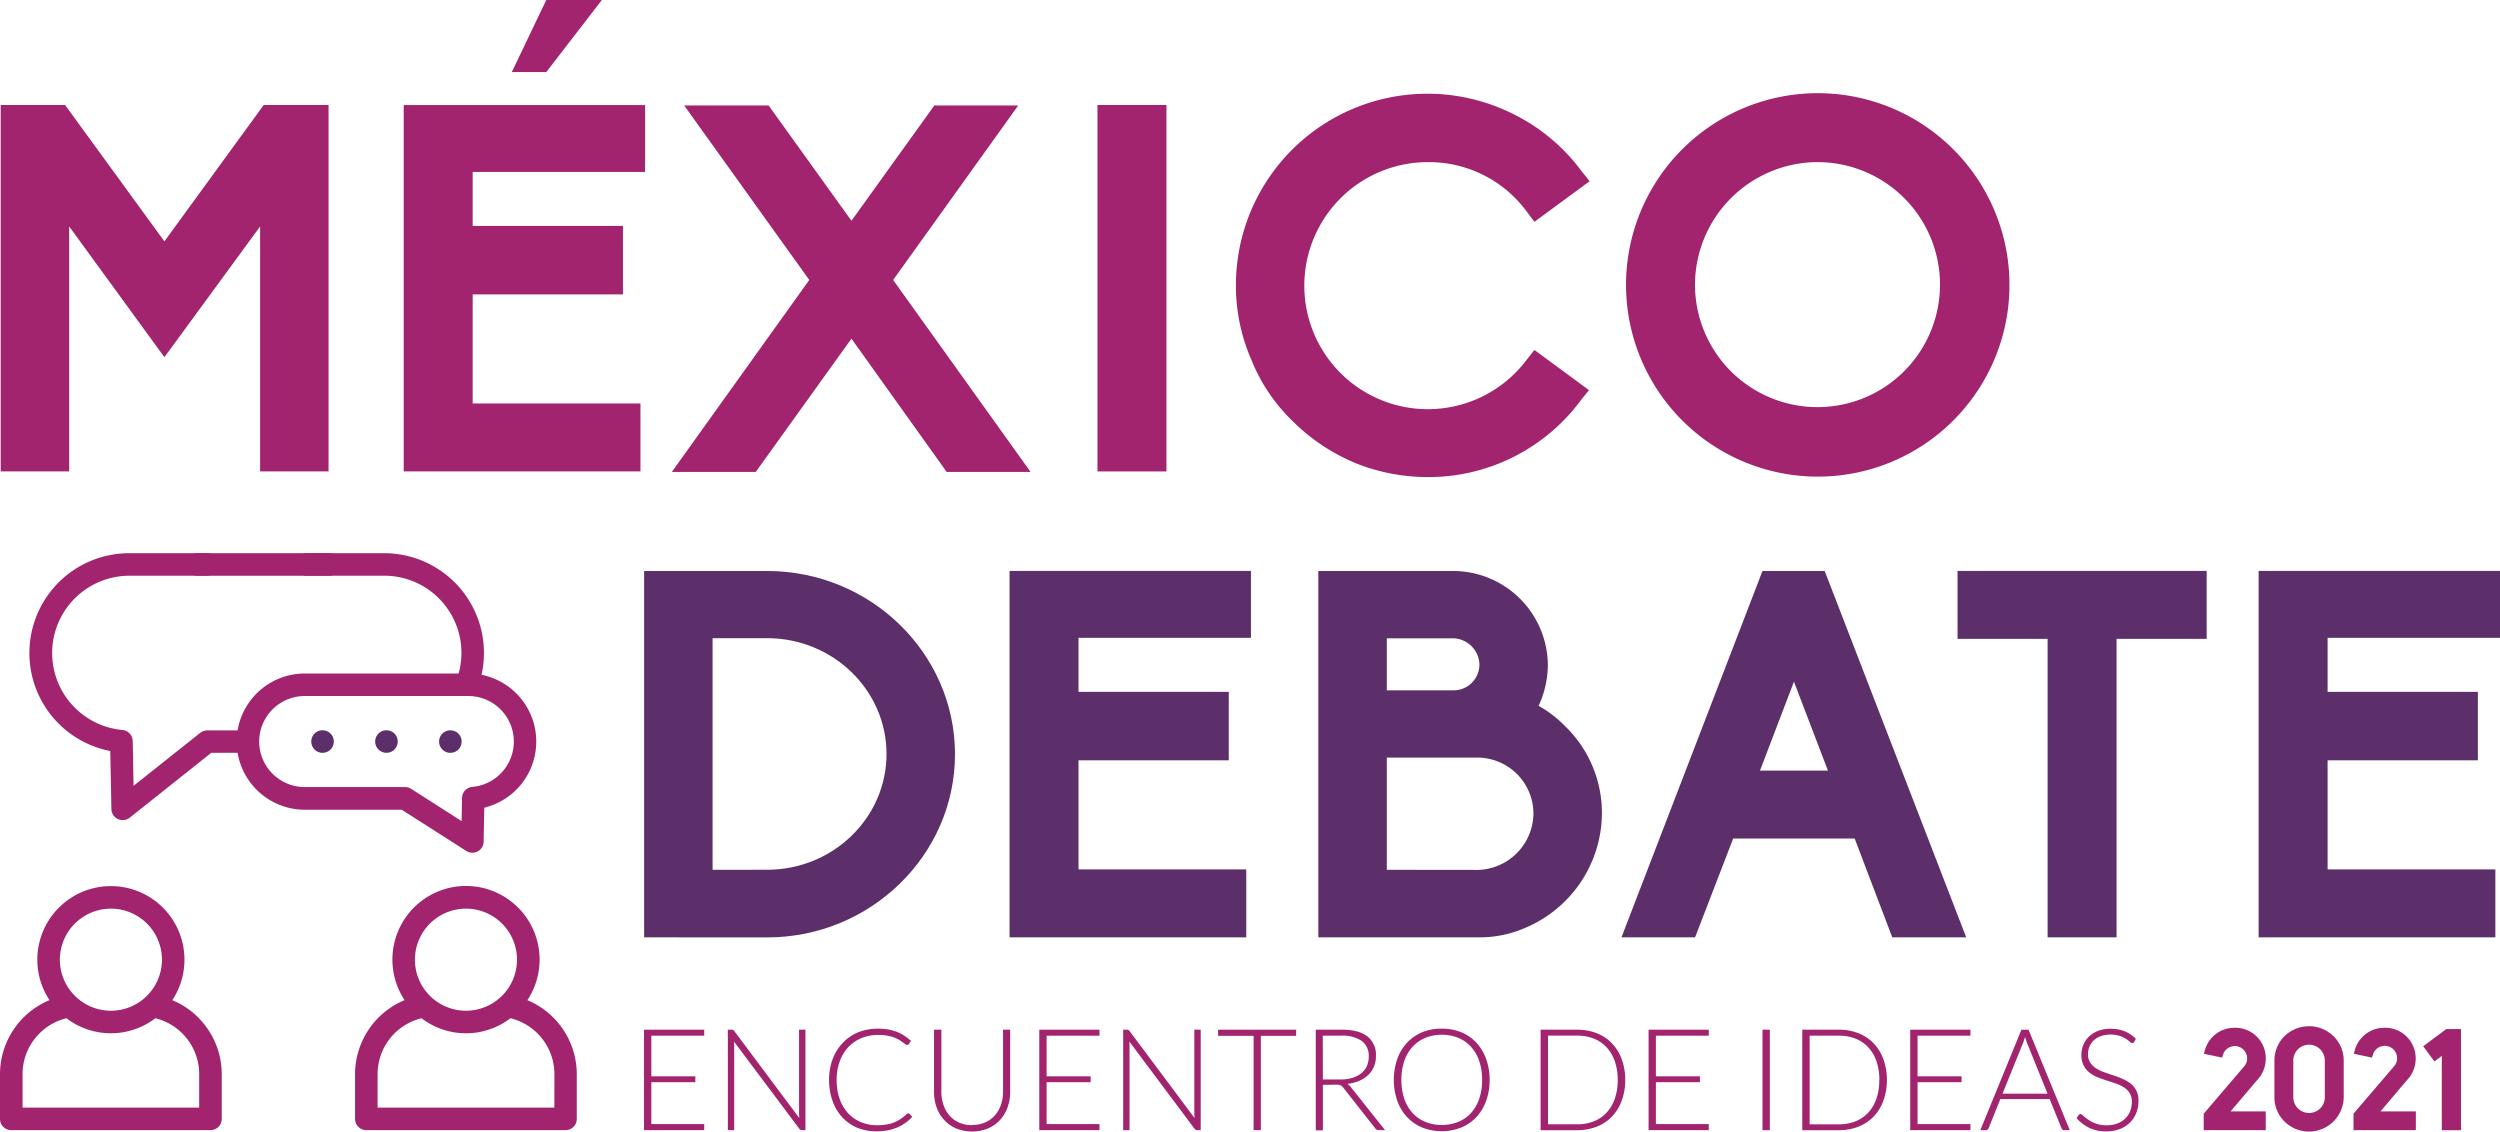 <svg xmlns="http://www.w3.org/2000/svg" viewBox="0 0 702.86 318.14"><defs><style>.cls-1{fill:#a2236e;}.cls-2{fill:#5d2f6a;}</style></defs><title>MXD</title><g id="Layer_2" data-name="Layer 2"><g id="Layer_2-2" data-name="Layer 2"><path class="cls-1" d="M48.45,281.18A20.68,20.68,0,1,0,10.5,269.81a20.52,20.52,0,0,0,3.42,11.37A22.58,22.58,0,0,0,0,301.89v12.68a3.16,3.16,0,0,0,3.17,3.16h56a3.16,3.16,0,0,0,3.17-3.16V301.89a22.58,22.58,0,0,0-13.92-20.71M31.19,255.46a14.35,14.35,0,1,1-14.36,14.35,14.37,14.37,0,0,1,14.36-14.35M56,311.4H6.34v-9.51a16.19,16.19,0,0,1,12.34-15.62,20.6,20.6,0,0,0,25,0A16.19,16.19,0,0,1,56,301.89Z"/><path class="cls-1" d="M148.28,281.18a20.69,20.69,0,1,0-34.53,0,22.59,22.59,0,0,0-13.93,20.71v12.68a3.16,3.16,0,0,0,3.17,3.16H159a3.16,3.16,0,0,0,3.16-3.16V301.89a22.58,22.58,0,0,0-13.92-20.71M131,255.46a14.35,14.35,0,1,1-14.35,14.35A14.37,14.37,0,0,1,131,255.46m24.86,55.94H106.16v-9.51a16.18,16.18,0,0,1,12.35-15.62,20.58,20.58,0,0,0,25,0,16.19,16.19,0,0,1,12.36,15.62Z"/><path class="cls-1" d="M131.1,239.24a3.16,3.16,0,0,0,4.87-2.61l.18-9.56a19.13,19.13,0,0,0-.77-37.35A28.05,28.05,0,0,0,108,155.53H86.39a3.17,3.17,0,1,0,0,6.33H108a21.69,21.69,0,0,1,20.94,27.49H85.67a19.16,19.16,0,0,0-18.87,16H58.29a3.19,3.19,0,0,0-2,.69L37.55,220.93l-.24-12.61a3.16,3.16,0,0,0-2.89-3.09,21.73,21.73,0,0,1,1.9-43.37H57.94a3.17,3.17,0,1,0,0-6.33H36.32A28.06,28.06,0,0,0,31,211.14l.32,16.31a3.16,3.16,0,0,0,1.82,2.81,3.2,3.2,0,0,0,1.35.3,3.13,3.13,0,0,0,2-.69l22.91-18.22H66.8a19.16,19.16,0,0,0,18.87,16h27.27ZM72.87,208.48a12.81,12.81,0,0,1,12.8-12.8h46a12.8,12.8,0,0,1,1.12,25.55,3.17,3.17,0,0,0-2.89,3.1l-.12,6.52-14.18-9.07a3.12,3.12,0,0,0-1.7-.5H85.67a12.81,12.81,0,0,1-12.8-12.8"/><path class="cls-2" d="M90.68,205.31a3.17,3.17,0,1,0,3.17,3.17h0a3.16,3.16,0,0,0-3.17-3.16"/><path class="cls-2" d="M108.66,205.31a3.17,3.17,0,1,0,3.16,3.17h0a3.15,3.15,0,0,0-3.16-3.16"/><path class="cls-2" d="M126.63,211.65a3.16,3.16,0,0,0,3.16-3.17h0a3.17,3.17,0,1,0-3.16,3.18"/><rect class="cls-1" x="54.86" y="155.53" width="38.39" height="6.34"/><polygon class="cls-1" points="73.13 132.54 73.13 63.66 46.22 100.42 19.45 63.66 19.45 132.54 0.2 132.54 0.2 29.52 18.29 29.52 46.22 67.86 74.14 29.52 92.37 29.52 92.37 132.54 73.13 132.54"/><path class="cls-1" d="M113.5,132.54v-103h67.86V48.33H132.89V63.52h42.25V82.76H132.89v30.68h47.17v19.1ZM169.21,0,153.58,20.26h-9.69L153.58,0Z"/><polygon class="cls-1" points="266.15 132.68 239.38 95.21 212.47 132.68 188.88 132.68 227.52 78.71 192.36 29.66 216.09 29.66 239.38 62.07 262.68 29.66 286.26 29.66 251.1 78.71 289.74 132.68 266.15 132.68"/><rect class="cls-1" x="308.55" y="29.52" width="19.39" height="103.02"/><path class="cls-1" d="M380.46,129.93a54.85,54.85,0,0,1-17.08-11.57,49.54,49.54,0,0,1-11.57-17.22,52,52,0,0,1-4.34-21,53.84,53.84,0,0,1,78.13-48,53,53,0,0,1,19,15.92l2.31,2.89L431.39,62.36l-2.17-2.89a34.13,34.13,0,0,0-27.78-13.89,34.73,34.73,0,1,0,27.78,55.56l2.17-2.75,15.34,11.29-2.32,2.89a53.28,53.28,0,0,1-43,21.56,54.79,54.79,0,0,1-21-4.2"/><path class="cls-1" d="M457.15,80.3A53.9,53.9,0,1,1,511,134,53.94,53.94,0,0,1,457.15,80.3m19.39,0A34.44,34.44,0,1,0,511,45.58,34.55,34.55,0,0,0,476.54,80.3"/><path class="cls-2" d="M181.09,263.53v-103h34.58c29.09,0,52.82,23.15,52.82,51.51s-23.73,51.51-52.82,51.51Zm34.58-19c18.52,0,33.57-14.61,33.57-32.55s-15.05-32.56-33.57-32.56H200.34v65.11Z"/><polygon class="cls-2" points="283.83 263.53 283.83 160.51 351.69 160.51 351.69 179.32 303.22 179.32 303.22 194.51 345.46 194.51 345.46 213.76 303.22 213.76 303.22 244.43 350.38 244.43 350.38 263.53 283.83 263.53"/><path class="cls-2" d="M370.64,263.53v-103h38.2a26.67,26.67,0,0,1,26.33,26.33,27.74,27.74,0,0,1-2.6,11.58,32.38,32.38,0,0,1,7.52,5.79,33.9,33.9,0,0,1,10.28,24.45A35.16,35.16,0,0,1,429,260.78a32.07,32.07,0,0,1-13.16,2.75Zm38.06-69.45a7.26,7.26,0,0,0,7.23-7.24,7.58,7.58,0,0,0-7.23-7.38H389.89v14.62Zm6.94,50.49a16.05,16.05,0,0,0,15.48-15.91A15.79,15.79,0,0,0,415.79,213h-25.9v31.54Z"/><path class="cls-2" d="M532,263.53l-10.57-27.78H487.27l-10.71,27.78H455.87l39.64-103H513l39.79,103Zm-18.09-46.88-9.55-25-9.55,25Z"/><polygon class="cls-2" points="575.67 263.53 575.67 179.61 550.35 179.61 550.35 160.51 620.39 160.51 620.39 179.61 595.06 179.61 595.06 263.53 575.67 263.53"/><polygon class="cls-2" points="635 263.53 635 160.51 702.86 160.51 702.86 179.32 654.39 179.32 654.39 194.51 696.64 194.51 696.64 213.76 654.39 213.76 654.39 244.43 701.56 244.43 701.56 263.53 635 263.53"/><path class="cls-1" d="M619.56,317.74v-4.63l11.54-13.49A3.47,3.47,0,1,0,625,296.5l-.28.84-5.11-1.08.28-1a8.61,8.61,0,0,1,8.38-6.31,8.57,8.57,0,0,1,8.74,8.66,8.89,8.89,0,0,1-1.67,5.15l0,0-8.23,9.7H637v5.27Z"/><path class="cls-1" d="M642.27,315.3a9.54,9.54,0,0,1-2.83-6.82V298.14a9.63,9.63,0,0,1,2.83-6.83,9.88,9.88,0,0,1,6.91-2.79,9.77,9.77,0,0,1,6.86,2.79,9.48,9.48,0,0,1,2.88,6.83v10.34a9.77,9.77,0,0,1-16.65,6.82m2.48-17.16v10.34a4.43,4.43,0,0,0,8.86,0V298.14a4.43,4.43,0,0,0-8.86,0"/><path class="cls-1" d="M661.67,317.74v-4.63l11.54-13.49a3.47,3.47,0,1,0-6.07-3.12l-.28.84-5.11-1.08.28-1a8.61,8.61,0,0,1,8.38-6.31,8.59,8.59,0,0,1,8.75,8.66,8.9,8.9,0,0,1-1.68,5.15l0,0-8.22,9.7h9.94v5.27Z"/><polygon class="cls-1" points="686.5 317.74 686.5 296.86 684.42 298.42 681.27 294.15 687.74 289.32 691.89 289.32 691.89 317.74 686.5 317.74"/><polygon class="cls-1" points="197.99 289.49 197.99 291.18 183.12 291.18 183.12 302.6 195.49 302.6 195.49 304.25 183.12 304.25 183.12 316.03 197.99 316.03 197.99 317.73 181.06 317.73 181.06 289.49 197.99 289.49"/><path class="cls-1" d="M206.09,289.55a.94.94,0,0,1,.34.31l18.28,24.47c0-.4-.06-.78-.06-1.15V289.49h1.8v28.24h-1a.88.88,0,0,1-.74-.4l-18.36-24.51q.06.6.06,1.14v23.77h-1.78V289.49h1a1.29,1.29,0,0,1,.44.06"/><path class="cls-1" d="M255.35,313a.45.45,0,0,1,.34.14l.79.85a12.77,12.77,0,0,1-1.91,1.69,12.22,12.22,0,0,1-2.27,1.28,13.89,13.89,0,0,1-2.69.82,16.94,16.94,0,0,1-3.22.28,13.83,13.83,0,0,1-5.38-1,11.94,11.94,0,0,1-4.19-2.92,13.14,13.14,0,0,1-2.73-4.56,17.21,17.21,0,0,1-1-5.94,16.44,16.44,0,0,1,1-5.87,13.29,13.29,0,0,1,2.84-4.56,12.57,12.57,0,0,1,4.37-3,14.75,14.75,0,0,1,5.61-1,15.33,15.33,0,0,1,2.82.23,13.16,13.16,0,0,1,2.38.65,11.75,11.75,0,0,1,2.09,1.07,17,17,0,0,1,1.92,1.48l-.62.9a.57.57,0,0,1-.5.24.86.86,0,0,1-.46-.21c-.19-.14-.42-.32-.71-.52s-.63-.43-1-.68a8.43,8.43,0,0,0-1.44-.68,12,12,0,0,0-1.94-.52,13.34,13.34,0,0,0-2.5-.21,12.37,12.37,0,0,0-4.73.89,10.63,10.63,0,0,0-3.71,2.54,11.41,11.41,0,0,0-2.42,4,15,15,0,0,0-.87,5.26,15.58,15.58,0,0,0,.86,5.34,11.62,11.62,0,0,0,2.37,4,10.41,10.41,0,0,0,3.58,2.49,11.48,11.48,0,0,0,4.49.87,16.72,16.72,0,0,0,2.7-.2,10.08,10.08,0,0,0,2.18-.6,9.67,9.67,0,0,0,1.86-1,14.55,14.55,0,0,0,1.7-1.35.72.72,0,0,1,.19-.13.36.36,0,0,1,.21,0"/><path class="cls-1" d="M273.35,316.27a9,9,0,0,0,3.64-.71,7.84,7.84,0,0,0,2.73-2,8.56,8.56,0,0,0,1.7-3A11,11,0,0,0,282,307V289.49h2V307a12.67,12.67,0,0,1-.74,4.36,10.26,10.26,0,0,1-2.13,3.53,9.7,9.7,0,0,1-3.37,2.37,12,12,0,0,1-8.92,0,9.61,9.61,0,0,1-3.37-2.37,10.26,10.26,0,0,1-2.13-3.53,12.67,12.67,0,0,1-.74-4.36V289.49h2.06v17.44a11,11,0,0,0,.59,3.68,8.54,8.54,0,0,0,1.69,3,7.86,7.86,0,0,0,2.72,2,8.79,8.79,0,0,0,3.64.72"/><polygon class="cls-1" points="309.11 289.49 309.11 291.18 294.25 291.18 294.25 302.6 306.62 302.6 306.62 304.25 294.25 304.25 294.25 316.03 309.11 316.03 309.11 317.73 292.19 317.73 292.19 289.49 309.11 289.49"/><path class="cls-1" d="M317.22,289.55a1,1,0,0,1,.34.31l18.28,24.47c0-.4-.06-.78-.06-1.15V289.49h1.79v28.24h-1a.87.87,0,0,1-.74-.4L317.5,292.82q.06.6.06,1.14v23.77h-1.78V289.49h1a1.33,1.33,0,0,1,.44.06"/><polygon class="cls-1" points="364.4 289.49 364.4 291.22 354.48 291.22 354.48 317.73 352.44 317.73 352.44 291.22 342.46 291.22 342.46 289.49 364.4 289.49"/><path class="cls-1" d="M371.92,305v12.78h-2V289.48h7.2q4.89,0,7.31,1.89a6.6,6.6,0,0,1,2.41,5.54,7.6,7.6,0,0,1-.56,2.95,6.91,6.91,0,0,1-1.6,2.35,8.52,8.52,0,0,1-2.53,1.65,10.85,10.85,0,0,1-3.33.85,3.4,3.4,0,0,1,.86.8l9.72,12.22h-1.78a1.18,1.18,0,0,1-.55-.12,1.62,1.62,0,0,1-.45-.4l-9-11.46a2.07,2.07,0,0,0-.73-.62,3,3,0,0,0-1.21-.18Zm0-1.51h4.91a11.58,11.58,0,0,0,3.36-.45,7.31,7.31,0,0,0,2.52-1.29,5.61,5.61,0,0,0,1.57-2,6.43,6.43,0,0,0,.53-2.65,5.18,5.18,0,0,0-2-4.47,9.6,9.6,0,0,0-5.75-1.46h-5.17Z"/><path class="cls-1" d="M418.8,303.6a16.88,16.88,0,0,1-1,5.93,12.93,12.93,0,0,1-2.75,4.55,12.18,12.18,0,0,1-4.25,2.92,15,15,0,0,1-10.94,0,12.27,12.27,0,0,1-4.25-2.92,13.25,13.25,0,0,1-2.76-4.55,18.23,18.23,0,0,1,0-11.85,13.25,13.25,0,0,1,2.76-4.55,12.43,12.43,0,0,1,4.25-2.93,14,14,0,0,1,5.45-1,14.28,14.28,0,0,1,5.49,1,12.07,12.07,0,0,1,4.25,2.93,13.06,13.06,0,0,1,2.75,4.56,16.87,16.87,0,0,1,1,5.92m-2.11,0a16.26,16.26,0,0,0-.82-5.31,11.36,11.36,0,0,0-2.31-4,9.76,9.76,0,0,0-3.58-2.51,12,12,0,0,0-4.65-.87,11.86,11.86,0,0,0-4.6.87,10,10,0,0,0-3.59,2.51,11.41,11.41,0,0,0-2.34,4,17.6,17.6,0,0,0,0,10.62,11.41,11.41,0,0,0,2.34,4,9.92,9.92,0,0,0,3.59,2.49,12,12,0,0,0,4.6.86,12.22,12.22,0,0,0,4.65-.86,9.71,9.71,0,0,0,3.58-2.49,11.36,11.36,0,0,0,2.31-4,16.18,16.18,0,0,0,.82-5.31"/><path class="cls-1" d="M456.92,303.6a16.48,16.48,0,0,1-1,5.88,12.63,12.63,0,0,1-2.75,4.45,11.81,11.81,0,0,1-4.25,2.82,14.86,14.86,0,0,1-5.49,1h-10.3V289.49h10.3a14.86,14.86,0,0,1,5.49,1,11.81,11.81,0,0,1,4.25,2.82,12.63,12.63,0,0,1,2.75,4.45,16.47,16.47,0,0,1,1,5.87m-2.11,0a15.89,15.89,0,0,0-.82-5.27,11.19,11.19,0,0,0-2.31-3.92A9.81,9.81,0,0,0,448.1,292a12.42,12.42,0,0,0-4.65-.84h-8.24v24.93h8.24a12.42,12.42,0,0,0,4.65-.84,9.81,9.81,0,0,0,3.58-2.43,11.19,11.19,0,0,0,2.31-3.92,15.91,15.91,0,0,0,.82-5.28"/><polygon class="cls-1" points="480.41 289.49 480.41 291.18 465.54 291.18 465.54 302.6 477.92 302.6 477.92 304.25 465.54 304.25 465.54 316.03 480.41 316.03 480.41 317.73 463.49 317.73 463.49 289.49 480.41 289.49"/><rect class="cls-1" x="495.52" y="289.49" width="2.06" height="28.24"/><path class="cls-1" d="M530.49,303.6a16.71,16.71,0,0,1-1,5.88,12.63,12.63,0,0,1-2.75,4.45,11.93,11.93,0,0,1-4.26,2.82,14.77,14.77,0,0,1-5.48,1h-10.3V289.49H517a14.77,14.77,0,0,1,5.48,1,11.93,11.93,0,0,1,4.26,2.82,12.63,12.63,0,0,1,2.75,4.45,16.69,16.69,0,0,1,1,5.87m-2.12,0a15.63,15.63,0,0,0-.82-5.27,11,11,0,0,0-2.3-3.92,9.89,9.89,0,0,0-3.58-2.43,12.42,12.42,0,0,0-4.65-.84h-8.25v24.93H517a12.42,12.42,0,0,0,4.65-.84,9.89,9.89,0,0,0,3.58-2.43,11,11,0,0,0,2.3-3.92,15.65,15.65,0,0,0,.82-5.28"/><polygon class="cls-1" points="553.98 289.49 553.98 291.18 539.11 291.18 539.11 302.6 551.48 302.6 551.48 304.25 539.11 304.25 539.11 316.03 553.98 316.03 553.98 317.73 537.05 317.73 537.05 289.49 553.98 289.49"/><path class="cls-1" d="M581.9,317.73h-1.58a.71.71,0,0,1-.46-.15,1,1,0,0,1-.28-.39L576.25,309H562.38l-3.31,8.21a1,1,0,0,1-.28.38.79.79,0,0,1-.48.16h-1.56l11.56-28.25h2ZM563,307.47h12.65l-5.77-14.27c-.09-.23-.18-.49-.27-.77s-.19-.59-.28-.91l-.28.91c-.1.28-.19.55-.28.79Z"/><path class="cls-1" d="M600,292.92a.57.57,0,0,1-.52.34,1.22,1.22,0,0,1-.67-.37,8,8,0,0,0-1.11-.82,8.68,8.68,0,0,0-1.75-.83,8.81,8.81,0,0,0-5.31.06,5.59,5.59,0,0,0-2,1.2,4.93,4.93,0,0,0-1.2,1.76,5.3,5.3,0,0,0-.41,2.09,4.27,4.27,0,0,0,.61,2.38,5.43,5.43,0,0,0,1.61,1.59,10.34,10.34,0,0,0,2.26,1.11c.85.3,1.72.6,2.61.89s1.77.61,2.61,1a9.38,9.38,0,0,1,2.27,1.32,5.82,5.82,0,0,1,2.22,4.87,9.1,9.1,0,0,1-.61,3.35,7.76,7.76,0,0,1-1.77,2.72,8.33,8.33,0,0,1-2.83,1.83,10.42,10.42,0,0,1-3.83.67,10.78,10.78,0,0,1-4.81-1,11.35,11.35,0,0,1-3.54-2.71l.56-.88a.73.73,0,0,1,.56-.29.78.78,0,0,1,.46.24c.19.15.42.35.68.58s.59.49,1,.76a7.3,7.3,0,0,0,1.3.76,9.36,9.36,0,0,0,1.7.59,9,9,0,0,0,2.18.24,8.28,8.28,0,0,0,3-.51,6.5,6.5,0,0,0,2.22-1.39,5.81,5.81,0,0,0,1.39-2.08,7,7,0,0,0,.48-2.59,4.49,4.49,0,0,0-.61-2.46,5.08,5.08,0,0,0-1.61-1.62,10.77,10.77,0,0,0-2.26-1.09c-.85-.29-1.72-.58-2.61-.86s-1.76-.59-2.61-.93a9.1,9.1,0,0,1-2.27-1.33,6.05,6.05,0,0,1-1.61-2,6.6,6.6,0,0,1-.61-3,7.11,7.11,0,0,1,.54-2.73,6.83,6.83,0,0,1,1.58-2.33,7.84,7.84,0,0,1,2.57-1.62,9.49,9.49,0,0,1,3.49-.6,10.64,10.64,0,0,1,3.94.69,9.48,9.48,0,0,1,3.19,2.14Z"/></g></g></svg>